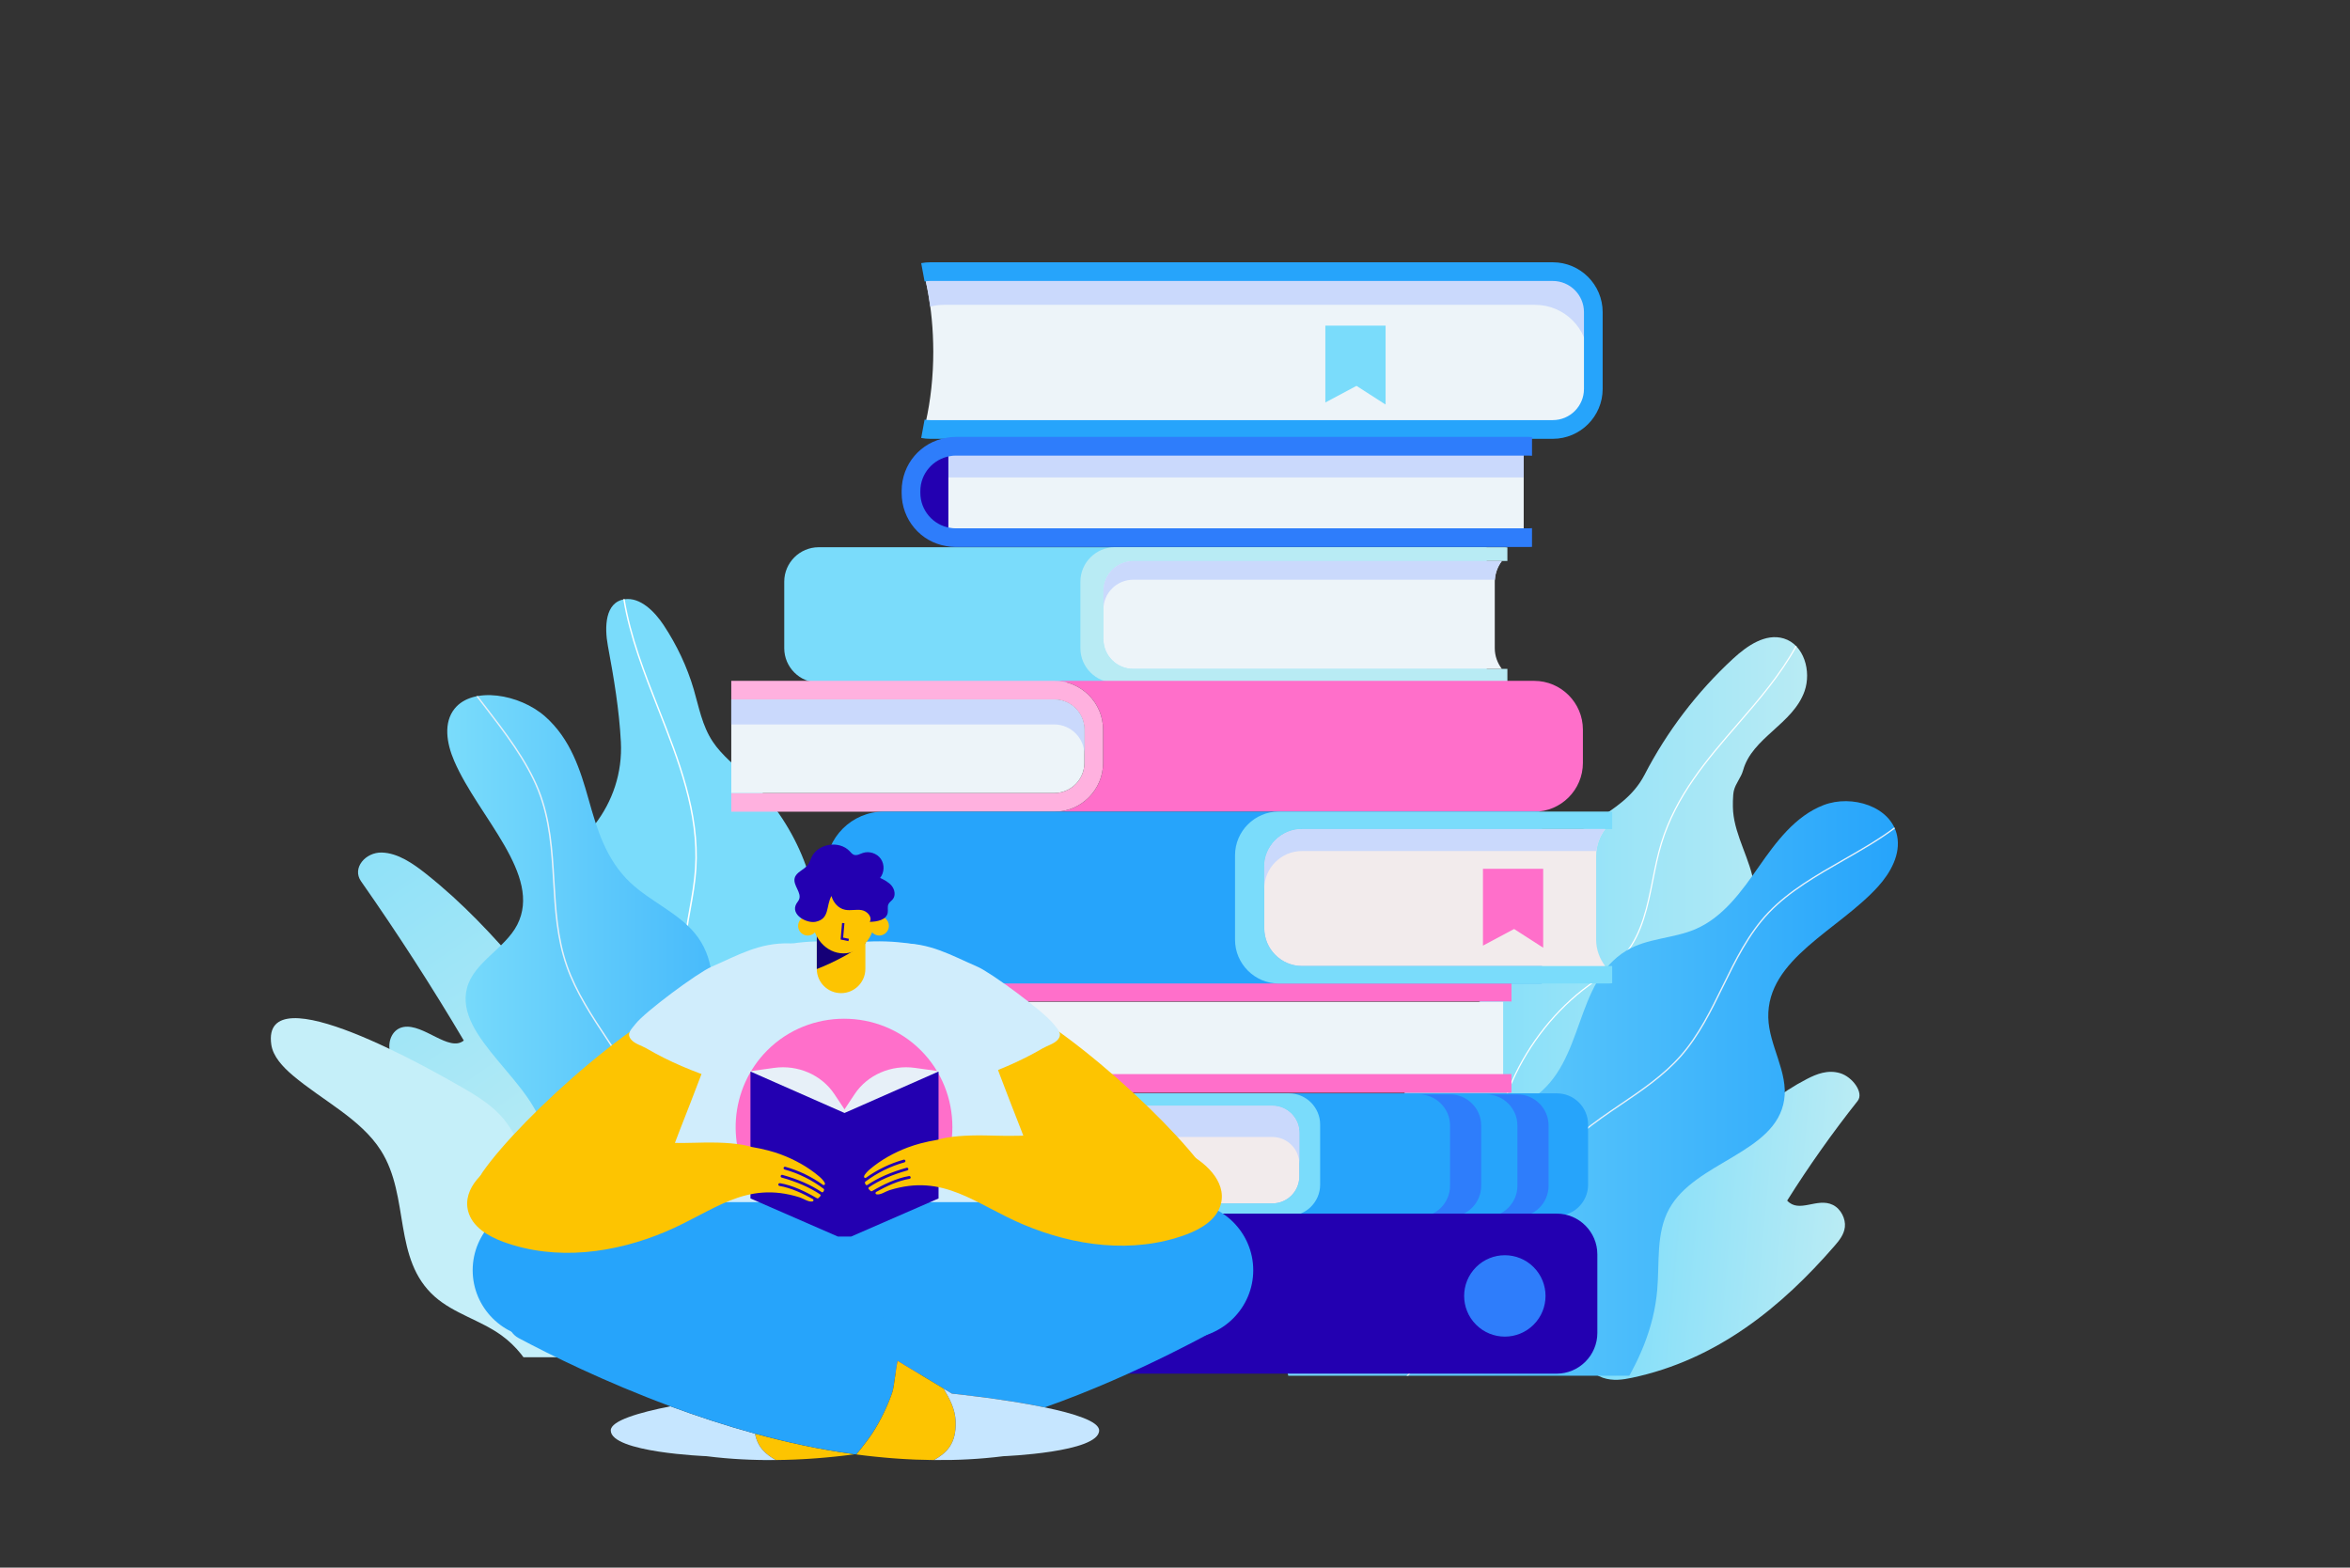 <?xml version="1.0" encoding="utf-8"?>
<!-- Generator: Adobe Illustrator 26.0.3, SVG Export Plug-In . SVG Version: 6.00 Build 0)  -->
<svg version="1.1" id="Layer_1" xmlns="http://www.w3.org/2000/svg" xmlns:xlink="http://www.w3.org/1999/xlink" x="0px" y="0px"
	 viewBox="0 0 1820 1214" style="enable-background:new 0 0 1820 1214;" xml:space="preserve">
<rect x="0" y="0" width="1820" height="1214" fill="#333333" stroke="none"/>
<style type="text/css">
	.st0{clip-path:url(#SVGID_00000036243109944631797610000011819007512974795953_);}
	.st1{fill:url(#SVGID_00000106858908235305401160000006222027495590857134_);}
	.st2{fill:#C5EFF9;}
	.st3{fill:#7ADCFB;}
	.st4{fill:#FFFFFF;}
	.st5{fill:url(#SVGID_00000179642530474251654120000001406053050169539756_);}
	.st6{fill:#E7F0F8;}
	.st7{fill:url(#SVGID_00000092423854594226788400000015654576029075800762_);}
	.st8{fill:url(#SVGID_00000176721790449176700280000008957229159108232872_);}
	.st9{clip-path:url(#SVGID_00000116928224383339840010000017037897325458390186_);}
	.st10{fill:url(#SVGID_00000178891184548544690880000010566929201297683635_);}
	.st11{fill:#26A4FB;}
	.st12{fill:#2E7DFB;}
	.st13{fill:#F2EBEC;}
	.st14{fill:#CAD9FC;}
	.st15{fill:#B8EBF4;}
	.st16{fill:#EDF4F9;}
	.st17{fill:#FF6FCA;}
	.st18{fill:#FFB1DF;}
	.st19{fill:#2300B1;}
	.st20{fill:#150077;}
	.st21{fill:#3E26D1;}
	.st22{fill:#FDC401;}
	.st23{fill:#D0EDFC;}
	.st24{fill:#C6E6FF;}
</style>
<g id="New_Symbol_18">
</g>
<g id="New_Symbol_1_71_">
</g>
<g id="New_Symbol_1">
	<g>
		<defs>
			<polygon id="SVGID_1_" points="211.55,1051.1 837.54,1051.1 734.98,413 108.99,413 			"/>
		</defs>
		<clipPath id="SVGID_00000039102750083729952160000012822415961249090238_">
			<use xlink:href="#SVGID_1_"  style="overflow:visible;"/>
		</clipPath>
		<g style="clip-path:url(#SVGID_00000039102750083729952160000012822415961249090238_);">
			<g>
				
					<linearGradient id="SVGID_00000119077709610463189420000011450230601159882127_" gradientUnits="userSpaceOnUse" x1="189.373" y1="533.951" x2="446.913" y2="907.266">
					<stop  offset="0" style="stop-color:#7ADCFB"/>
					<stop  offset="1" style="stop-color:#B8EBF4"/>
				</linearGradient>
				<path style="fill:url(#SVGID_00000119077709610463189420000011450230601159882127_);" d="M330.12,676.84
					c-10.19-8.08-21.91-16.27-34.41-16.61c-12.5-0.35-23.33,11.92-16.1,22.25c28.24,40.32,54.8,81.48,79.59,123.34
					c-11.39,9.27-31.07-13.24-46.66-10.49c-8.31,1.47-12.16,10.2-10.74,18.26c1.43,8.06,6.8,15.53,12.08,22.61
					c58.2,77.92,128.47,152.7,217.65,198.66c9.46,4.88,19.67,9.54,29.78,9.34c10.11-0.2,19.68-7.07,18.42-16.48
					c-9.73-72.39-56.92-139.17-108.98-197.65C424.3,777.87,386.53,721.6,330.12,676.84z"/>
			</g>
		</g>
		<g style="clip-path:url(#SVGID_00000039102750083729952160000012822415961249090238_);">
			<g>
				<path class="st2" d="M210.11,808.99c1.32,9.15,8.9,17.28,16.75,23.92c22.97,19.42,52.56,33.58,68.12,58.07
					c22.77,35.87,8.86,84.16,41.83,113.27c14.8,13.07,35.39,18.21,51.5,29.84c23.4,16.88,33.7,44.6,37.7,70.16
					c1.49,9.53,2.8,20,10.46,27.41c4.44,4.28,10.39,6.84,16.19,9.1c29.53,11.49,61.29,18.69,90.78,15.05
					c10.68-1.32,20.99-4.23,30.27-8.62c0.3-0.13,0.6-0.27,0.9-0.42c15.94-7.72,28.67-19.82,34.61-35.58
					c12.26-32.57-7.93-54.97-33.57-78.37c-12.29-11.21-18.24-11.35-28.44-24.51c-10.96-14.15-12.13-31.71-26.44-46.38
					c-18.23-18.69-42.25-31.93-66.9-41.3c-14.42-5.48-29.99-10.25-40.91-20.97c-9.67-9.49-14.07-22.17-22.48-32.57
					c-8.68-10.73-21.11-18.44-33.43-25.45C337.18,830.32,201.89,752.16,210.11,808.99z"/>
			</g>
		</g>
		<g style="clip-path:url(#SVGID_00000039102750083729952160000012822415961249090238_);">
			<g>
				<path class="st3" d="M488.51,966.52c-29.37-35.84-45.63-79.61-34.48-114.34c2.56-7.98,6.58-15.32,10.16-22.85
					c7.02-14.76,12.46-30.61,12.61-47.55c0.27-29.7-22.91-55.9-29.25-85.2c-3.16-14.63-9.63-20.85-4.08-34.97
					c3.7-9.42,10.88-14.99,17.02-22.88c14.03-18.01,21.6-40.44,20.36-64.13c-1.31-24.97-5.38-49.28-10.06-74.4
					c-2.71-14.58-2.24-33.85,12.92-36.11c12.12-1.81,23.37,9.57,30.29,20.05c10.3,15.6,18.17,32.38,23.23,49.55
					c4.06,13.8,6.49,28.23,14.82,40.73c7.04,10.57,17.66,18.79,27.14,27.71c36.72,34.52,56.14,82.69,54.78,127.46
					c-1.38,45.24-18.3,78.86,6.58,126c10.71,20.29,25.88,38.87,36.52,59.19c21.09,40.26,10.71,90.14-28.45,109.64
					C595.53,1050.88,529.35,1016.37,488.51,966.52z"/>
			</g>
			<g>
				<path class="st4" d="M588.17,1034.41l-1.14-0.12c-0.19-4.57-0.24-9.25-0.15-13.89c0.27-14.31,1.85-28.57,3.39-42.35
					c1.92-17.3,3.91-35.18,3.3-53.27c-1.23-35.86-13.03-73.58-33.24-106.22c-2.4-3.88-4.98-7.79-7.47-11.56
					c-7.26-11.01-14.76-22.39-19.06-34.72c-8.07-23.12-3.96-46.05,0.01-68.22c1.85-10.36,3.77-21.07,4.44-31.7
					c2.71-42.94-13.3-83.68-28.77-123.09c-10.84-27.59-22.05-56.13-26.79-85.24l1.13-0.01c4.72,29.01,15.91,57.49,26.73,85.03
					c15.52,39.51,31.57,80.36,28.85,123.52c-0.67,10.68-2.59,21.42-4.45,31.8c-3.95,22.06-8.03,44.86-0.05,67.73
					c4.25,12.2,11.71,23.51,18.93,34.46c2.5,3.78,5.07,7.7,7.49,11.59c20.31,32.8,32.18,70.72,33.41,106.75
					c0.61,18.15-1.38,36.07-3.31,53.4c-1.53,13.77-3.11,28-3.38,42.27C587.93,1025.2,587.98,1029.86,588.17,1034.41z"/>
			</g>
		</g>
		<g style="clip-path:url(#SVGID_00000039102750083729952160000012822415961249090238_);">
			<g>
				
					<linearGradient id="SVGID_00000160151861792986342910000012025307902045415559_" gradientUnits="userSpaceOnUse" x1="346.376" y1="817.291" x2="692.077" y2="817.291">
					<stop  offset="0" style="stop-color:#7ADCFB"/>
					<stop  offset="1" style="stop-color:#26A4FB"/>
				</linearGradient>
				<path style="fill:url(#SVGID_00000160151861792986342910000012025307902045415559_);" d="M361.66,765.18
					c-10.07,38.45,53.53,72.99,60.04,113.93c1.26,7.96,0.26,15.52-1.83,22.9c0.59,0.99,0.93,2.11,0.89,3.32
					c-1.14,34.43-1.69,70.88,9.12,103.15c4.76,14.2,11.14,26.37,20.87,37.91c9.96,11.81,23.59,21.49,37.9,28.31
					c16.82,8.02,35.42,11.85,53.76,14.56c19.8,2.93,39.83,4.27,59.82,5.05c28.24,1.11,56.74,2.61,85.07,1.55
					c5.68-25.66,5.87-54.21,2.86-72.67c-4.09-50.32-30.3-103.84-79-137.86c-16.55-11.56-35.85-21.17-47.48-36.39
					c-29.19-38.22,5.24-88.97-25.65-126.32c-12.95-15.66-34.46-24.67-49.65-38.9c-19.16-17.97-26.14-42-32.52-64.66
					c-6.38-22.66-13.91-46.75-33.7-64.22c-19.79-17.47-55.99-23.52-70.07-6.04c-8.76,10.87-6.26,26.73-0.31,40.53
					c18.71,43.45,68.58,88.37,48.78,126.89C391.08,734.65,366.9,745.16,361.66,765.18z"/>
			</g>
		</g>
		<g style="clip-path:url(#SVGID_00000039102750083729952160000012822415961249090238_);">
			<g>
				<path class="st6" d="M529.31,942.52l0.56,1.93c4.03,13.94,4.52,27.45,4.3,40.59c0.38-0.21,0.76-0.4,1.16-0.58
					c0.2-13-0.35-26.36-4.34-40.19l-0.57-1.92c-9.88-34.15-20.09-69.48-37.52-102.04c-6.41-12.01-14.2-23.74-21.72-35.07
					c-12.03-18.15-24.49-36.92-31.62-57.27c-7.51-21.42-8.82-43.89-10.1-65.64c-1.36-23.35-2.78-47.49-11.86-70.37
					c-9.23-23.23-26.16-45.17-42.5-66.38c-1.69-2.19-3.37-4.37-5.03-6.54l-1.17,0.22c1.74,2.27,3.5,4.56,5.27,6.86
					c16.31,21.15,33.19,43.04,42.35,66.11c9.02,22.72,10.43,46.78,11.79,70.05c1.28,21.81,2.6,44.37,10.16,65.92
					c7.18,20.49,19.67,39.32,31.75,57.53c7.51,11.31,15.26,23,21.66,34.97C509.24,873.17,519.45,908.43,529.31,942.52z"/>
			</g>
		</g>
	</g>
	<g>
		<g id="XMLID_2817_">
			<g>
				
					<linearGradient id="SVGID_00000083811825492920109560000002172356173597103506_" gradientUnits="userSpaceOnUse" x1="-8139.274" y1="-11770.27" x2="-7908.964" y2="-11770.27" gradientTransform="matrix(0.825 0.266 -0.068 0.74 7147.461 11784.324)">
					<stop  offset="0" style="stop-color:#7ADCFB"/>
					<stop  offset="1" style="stop-color:#B8EBF4"/>
				</linearGradient>
				<path style="fill:url(#SVGID_00000083811825492920109560000002172356173597103506_);" d="M1399.41,835.59
					c7.42-3.82,16.01-7.34,25.64-4.51c9.63,2.84,18.67,15.18,13.66,21.5c-19.56,24.68-37.79,50.44-54.61,77.2
					c9.31,10.12,23.24-2.69,35.42,3.35c6.49,3.22,9.95,11.05,9.29,17.03c-0.66,5.98-4.39,10.52-8.08,14.77
					c-40.6,46.8-90.7,88.13-156.98,102.09c-7.03,1.48-14.65,2.61-22.46-0.06c-7.82-2.67-15.58-10.45-15.12-17.53
					c3.51-54.5,36.24-95.27,73.18-128.32C1332.32,891.61,1358.35,856.76,1399.41,835.59z"/>
			</g>
		</g>
		
			<linearGradient id="SVGID_00000043447261793721109960000018152973961058331533_" gradientUnits="userSpaceOnUse" x1="1086.15" y1="715.7" x2="1399.54" y2="715.7">
			<stop  offset="0" style="stop-color:#7ADCFB"/>
			<stop  offset="1" style="stop-color:#B8EBF4"/>
		</linearGradient>
		<path style="fill:url(#SVGID_00000043447261793721109960000018152973961058331533_);" d="M1231.82,919.29
			c32.18-18.46,57.4-48.72,60.15-82.21c0.63-7.69,0.02-15.43-0.22-23.14c-0.48-15.14,0.52-30.56,5.65-44.81
			c9-24.99,33.75-37.81,47.37-59.86c5.41-8.77,15.39-12.82,13.7-24.27c-2.82-19.13-14.66-37.27-16.24-56.62
			c-0.31-3.78-0.28-12.39,0.57-15.98c1.38-5.82,5.56-10.04,7.18-15.88c7-25.31,38.62-35.73,47.59-61.26
			c5.42-15.42-0.43-36.06-16.07-40.8c-14.13-4.29-28.38,5.6-39.24,15.6c-27.85,25.67-51.17,56.24-68.58,89.88
			c-17.54,33.89-58.6,36.21-73.99,73.16c-14.8,35.55-11.64,64.91-42.74,93.37c-13.97,12.78-30.62,22.37-44.54,35.2
			c-27.61,25.42-35.59,71.3-13.49,103.07C1128.84,947.8,1187.06,944.96,1231.82,919.29z"/>
		<g>
			<path class="st4" d="M1140.09,937.26l-0.86-0.35c1.55-3.75,3.02-7.63,4.39-11.53c4.22-12.06,7.49-24.61,10.65-36.74
				c3.98-15.28,8.09-31.08,14.15-46.05c12.03-29.71,32.29-56.79,57.03-76.28c2.94-2.31,6-4.57,8.96-6.76
				c8.57-6.33,17.43-12.87,24.26-21.41c12.8-16.01,16.93-36.73,20.92-56.77c1.88-9.43,3.82-19.18,6.64-28.4
				c11.4-37.23,35.57-65.14,58.94-92.12c16.29-18.81,33.14-38.26,45.5-60.7l0.8,0.46l0,0.01c-12.4,22.5-29.28,41.99-45.6,60.84
				c-23.31,26.91-47.41,54.74-58.75,91.79c-2.81,9.17-4.75,18.9-6.62,28.31c-4.01,20.14-8.16,40.97-21.11,57.16
				c-6.9,8.64-15.81,15.22-24.43,21.58c-2.96,2.18-6.01,4.44-8.94,6.74c-24.62,19.38-44.77,46.34-56.74,75.9
				c-6.03,14.91-10.14,30.68-14.11,45.93c-3.17,12.15-6.44,24.72-10.67,36.82C1143.12,929.6,1141.64,933.49,1140.09,937.26z"/>
		</g>
		<g>
			<defs>
				<rect id="SVGID_00000104702422613935324230000007172514467748784057_" x="799.86" y="544.8" width="689.26" height="520.58"/>
			</defs>
			<clipPath id="SVGID_00000109742113968866755530000008751089863164780162_">
				<use xlink:href="#SVGID_00000104702422613935324230000007172514467748784057_"  style="overflow:visible;"/>
			</clipPath>
			<g style="clip-path:url(#SVGID_00000109742113968866755530000008751089863164780162_);">
				
					<linearGradient id="SVGID_00000026878570102971573850000014607219622234504086_" gradientUnits="userSpaceOnUse" x1="991.014" y1="898.155" x2="1469.87" y2="898.155">
					<stop  offset="0" style="stop-color:#7ADCFB"/>
					<stop  offset="1" style="stop-color:#26A4FB"/>
				</linearGradient>
				<path style="fill:url(#SVGID_00000026878570102971573850000014607219622234504086_);" d="M1011.5,952.07
					c40.84-56.35,121.55-64.35,176.02-101.97c40.45-27.93,31.02-89.14,72.2-114c15.91-9.6,36.05-9.18,53.17-16.46
					c21.61-9.2,35.96-29.4,49.32-48.54s28.16-39.16,50.08-47.61c21.92-8.45,52.44,1.04,56.98,23.86c2.82,14.18-5,28.41-14.74,39.19
					c-30.69,33.95-86.26,56.11-85.04,101.62c0.58,21.75,15.59,42.12,12.29,63.63c-6.35,41.31-68.82,47.67-89.04,84.36
					c-10.36,18.79-7.42,41.62-9.28,62.94c-5.15,59.23-47.74,107.77-88.23,151.75c-10.55,11.46-22.67,23.72-38.31,24.93
					c-11.28,0.87-22.03-4.28-32.13-9.3c-35.95-17.86-100.89-34.95-117.89-74.85c-17.39-40.82-24.6-93.01-0.27-132.32
					C1008.2,956.8,1009.81,954.4,1011.5,952.07z"/>
			</g>
			<g style="clip-path:url(#SVGID_00000109742113968866755530000008751089863164780162_);">
				<path class="st6" d="M1050.95,1133.2c2.16-4.5,4.25-9.07,6.33-13.61c4.57-9.98,8.89-19.42,13.89-28.07
					c7.13-12.31,16.38-22.67,25.33-32.69c7.72-8.63,15.71-17.57,22.1-27.57c7.05-11.01,11.77-23.14,16.34-34.86
					c5.71-14.67,11.63-29.82,22.16-43.19l1.16-1.48c20.49-26.02,41.69-52.93,67.43-74.33c9.49-7.89,19.93-14.96,30.04-21.79
					c16.26-11.02,33.09-22.4,46.38-37.51c13.98-15.88,23.48-35.3,32.65-54.08c9.79-20.03,19.92-40.75,35.48-57.05
					c15.81-16.55,37.2-28.79,57.87-40.62c13.96-7.98,27.58-15.78,39.4-24.67l-0.43-0.95c-11.82,8.92-25.49,16.74-39.49,24.74
					c-20.74,11.87-42.19,24.14-58.11,40.8c-15.68,16.42-25.84,37.2-35.66,57.31c-9.15,18.72-18.6,38.07-32.51,53.86
					c-13.2,15.01-29.97,26.36-46.18,37.34c-10.13,6.85-20.6,13.94-30.13,21.86c-25.82,21.46-47.05,48.42-67.58,74.49l-1.17,1.47
					c-10.62,13.49-16.56,28.72-22.3,43.45c-4.55,11.67-9.26,23.75-16.25,34.68c-6.35,9.95-14.31,18.85-22,27.45
					c-8.99,10.05-18.28,20.45-25.45,32.85c-5.03,8.69-9.35,18.15-13.93,28.16c-2.07,4.52-4.15,9.04-6.3,13.53L1050.95,1133.2z"/>
			</g>
		</g>
	</g>
	<g>
		<g>
			<g>
				<g>
					<path class="st11" d="M703.91,846.88v94.59c0.53,0.05,1.06,0.14,1.59,0.14h500.3c13.27,0,24.13-10.86,24.13-24.13v-46.62
						c0-13.27-10.86-24.13-24.13-24.13H705.5C704.97,846.73,704.44,846.83,703.91,846.88z"/>
				</g>
			</g>
		</g>
		<g>
			<g>
				<g>
					<path class="st12" d="M1175.2,918.28v-46.62c0-13.27-10.86-24.13-24.13-24.13h24.13c13.27,0,24.13,10.86,24.13,24.13v46.62
						c0,13.27-10.86,24.13-24.13,24.13h-24.13C1164.34,942.41,1175.2,931.55,1175.2,918.28z"/>
				</g>
			</g>
		</g>
		<g>
			<g>
				<g>
					<path class="st12" d="M1123.01,918.28v-46.62c0-13.27-10.86-24.13-24.13-24.13h24.13c13.27,0,24.13,10.86,24.13,24.13v46.62
						c0,13.27-10.86,24.13-24.13,24.13h-24.13C1112.15,942.41,1123.01,931.55,1123.01,918.28z"/>
				</g>
			</g>
		</g>
		<g>
			<g>
				<g>
					<path class="st3" d="M691.02,846.73h307.26c13.27,0,24.13,10.86,24.13,24.13v46.62c0,13.27-10.86,24.13-24.13,24.13H691.02
						c-0.53,0-1.06-0.1-1.59-0.14v-9.51H985.4c11.53,0,20.9-9.36,20.9-20.9v-33.78c0-11.53-9.36-20.9-20.9-20.9H689.43v-9.51
						C689.96,846.83,690.49,846.73,691.02,846.73z"/>
				</g>
			</g>
		</g>
		<g>
			<g>
				<g>
					<path class="st13" d="M698.28,917.48v-46.62c0-5.45-1.9-10.43-4.97-14.48H985.4c11.53,0,20.9,9.36,20.9,20.9v33.78
						c0,11.53-9.36,20.9-20.9,20.9H693.31C696.38,927.91,698.28,922.92,698.28,917.48z"/>
				</g>
			</g>
		</g>
		<g>
			<g>
				<g>
					<g>
						<path class="st14" d="M985.4,880.51H698.28v-9.65c0-5.45-1.9-10.43-4.97-14.48H985.4c11.53,0,20.9,9.36,20.9,20.9v24.13
							C1006.3,889.87,996.93,880.51,985.4,880.51z"/>
					</g>
				</g>
			</g>
			<g>
				<g>
					<g>
						<path class="st15" d="M698.28,931.96h-4.97c3.07-4.05,4.97-9.03,4.97-14.48V931.96z"/>
					</g>
				</g>
			</g>
		</g>
	</g>
	<g>
		<g>
			<g>
				<path class="st3" d="M1151.43,423.95v104.54c-0.59,0.05-1.17,0.16-1.76,0.16H634.04c-14.67,0-26.67-12-26.67-26.67v-51.52
					c0-14.67,12-26.67,26.67-26.67h515.63C1150.25,423.79,1150.84,423.89,1151.43,423.95z"/>
			</g>
		</g>
	</g>
	<g>
		<g>
			<g>
				<path class="st15" d="M1165.67,423.79H863.4c-14.67,0-26.67,12-26.67,26.67v51.52c0,14.67,12,26.67,26.67,26.67h302.27
					c0.59,0,1.17-0.11,1.76-0.16v-10.51H877.64c-12.75,0-23.1-10.35-23.1-23.1v-37.34c0-12.75,10.35-23.1,23.1-23.1h289.79v-10.51
					C1166.84,423.89,1166.26,423.79,1165.67,423.79z"/>
			</g>
		</g>
	</g>
	<g>
		<g>
			<g>
				<path class="st16" d="M1157.65,501.98v-51.52c0-6.02,2.1-11.53,5.49-16h-285.5c-12.75,0-23.1,10.35-23.1,23.1v37.34
					c0,12.75,10.35,23.1,23.1,23.1h285.5C1159.75,513.51,1157.65,508,1157.65,501.98z"/>
			</g>
		</g>
	</g>
	<g>
		<g>
			<g>
				<g>
					<path class="st14" d="M877.64,448.93h280.14c0.33-5.42,2.26-10.39,5.36-14.48h-285.5c-12.75,0-23.1,10.35-23.1,23.1v14.48
						C854.54,459.28,864.89,448.93,877.64,448.93z"/>
				</g>
			</g>
		</g>
	</g>
	<g>
		<g>
			<g>
				<g>
					<path class="st16" d="M1237.15,252.96v38.61c0,22.68-18.34,41.02-41.02,41.02H738.1c-7.72,0-14.91-2.17-21.09-5.84
						c3.72-16.7,5.79-35.08,5.79-54.48c0-2.17-0.05-4.3-0.1-6.42c-0.39-17.04-2.41-33.2-5.69-48.02c6.18-3.72,13.37-5.89,21.09-5.89
						h458.03C1218.81,211.95,1237.15,230.33,1237.15,252.96z"/>
				</g>
			</g>
		</g>
		<g>
			<g>
				<g>
					<path class="st14" d="M1196.13,211.95H738.1c-7.72,0-14.91,2.17-21.09,5.89c1.4,6.3,2.51,12.89,3.42,19.64
						c3.33-0.89,6.82-1.4,10.43-1.4h458.03c22.68,0,41.02,18.39,41.02,41.02v37.75c4.56-6.61,7.24-14.62,7.24-23.27v-38.61
						C1237.15,230.33,1218.81,211.95,1196.13,211.95z"/>
				</g>
			</g>
		</g>
		<g>
			<g>
				<g>
					<polygon class="st3" points="1026.44,252.18 1026.44,311.7 1050.57,298.83 1073.09,313.3 1073.09,252.18 					"/>
				</g>
			</g>
		</g>
		<g>
			<g>
				<g>
					<g>
						<path class="st11" d="M1202.6,339.83h-482.2c-2.28,0-4.62-0.22-6.96-0.66l2.63-14.23c1.48,0.27,2.93,0.41,4.33,0.41h482.2
							c13.3,0,24.13-10.83,24.13-24.13v-59.5c0-13.3-10.83-24.13-24.13-24.13h-482.2c-1.4,0-2.85,0.14-4.33,0.41l-2.63-14.23
							c2.34-0.43,4.68-0.65,6.96-0.65h482.2c21.29,0,38.61,17.32,38.61,38.61v59.5C1241.2,322.51,1223.88,339.83,1202.6,339.83z"/>
					</g>
				</g>
			</g>
		</g>
	</g>
	<g>
		<g>
			<g>
				<path class="st17" d="M1188.12,527.27H816.53c20.85,0,37.79,16.94,37.79,37.79v25.72c0,20.9-16.94,37.84-37.79,37.84h371.59
					c20.85,0,37.79-16.94,37.79-37.84v-25.72C1225.91,544.21,1208.97,527.27,1188.12,527.27z"/>
			</g>
		</g>
	</g>
	<g>
		<g>
			<g>
				<path class="st18" d="M854.31,590.78v-25.72c0-20.85-16.94-37.79-37.79-37.79H571.18h-4.83v14.48h250.17
					c12.84,0,23.31,10.47,23.31,23.31v25.72c0,12.89-10.47,23.36-23.31,23.36H566.35v14.48h4.83h245.35
					C837.37,628.61,854.31,611.67,854.31,590.78z"/>
			</g>
		</g>
	</g>
	<g>
		<g>
			<g>
				<path class="st16" d="M839.84,590.78v-25.72c0-12.84-10.47-23.31-23.31-23.31H566.35v72.39h250.17
					C829.36,614.13,839.84,603.66,839.84,590.78z"/>
			</g>
		</g>
	</g>
	<g>
		<g>
			<g>
				<path class="st14" d="M816.53,541.75H566.35v19.3h250.17c12.84,0,23.31,10.47,23.31,23.31v-19.3
					C839.84,552.22,829.36,541.75,816.53,541.75z"/>
			</g>
		</g>
	</g>
	<g>
		<g>
			<g>
				<rect x="723.21" y="350.44" class="st16" width="456.85" height="61.13"/>
			</g>
		</g>
	</g>
	<g>
		<g>
			<g>
				<rect x="723.21" y="350.44" class="st14" width="456.85" height="19.3"/>
			</g>
		</g>
	</g>
	<g>
		<g>
			<g>
				<path class="st19" d="M734.49,345.19v69.73c-16.41-2.61-28.96-16.89-28.96-34.07v-1.59
					C705.53,362.08,718.08,347.79,734.49,345.19z"/>
			</g>
		</g>
	</g>
	<g>
		<g>
			<g>
				<path class="st12" d="M1186.49,409.03c-0.8,0.07-1.61,0.12-2.43,0.12H740.09c-1.58,0-2.89-0.12-4.46-0.44
					c-13.03-2.07-22.85-13.64-22.85-26.92v-1.59c0-13.28,9.82-24.85,23.21-26.99c1.22-0.26,2.52-0.38,4.1-0.38h443.98
					c0.82,0,1.63,0.05,2.43,0.12v-14.48c-0.81-0.05-1.61-0.12-2.43-0.12H740.09c-2.58,0-4.89,0.23-6.73,0.62
					c-20.31,3.23-35.06,20.56-35.06,41.22v1.59c0,20.66,14.74,37.99,34.7,41.15c2.2,0.46,4.52,0.69,7.09,0.69h443.98
					c0.82,0,1.62-0.08,2.43-0.12V409.03z"/>
			</g>
		</g>
	</g>
	<g>
		<g>
			<g>
				<g>
					<rect x="621.94" y="775.8" class="st16" width="542.21" height="57.98"/>
				</g>
			</g>
		</g>
		<g>
			<g>
				<g>
					<path class="st20" d="M633.22,768.8v69.73c-16.41-2.61-28.96-16.89-28.96-34.07v-1.59C604.26,785.69,616.81,771.4,633.22,768.8
						z"/>
				</g>
			</g>
		</g>
		<g>
			<g>
				<g>
					<path class="st17" d="M1170.58,831.7c-0.8,0.07-1.61,0.12-2.43,0.12H638.81c-1.58,0-2.89-0.12-4.46-0.44
						c-13.03-2.07-22.85-13.64-22.85-26.92v-1.59c0-13.28,9.82-24.85,23.21-26.99c1.22-0.26,2.52-0.38,4.1-0.38h529.34
						c0.82,0,1.63,0.05,2.43,0.12v-14.48c-0.81-0.05-1.61-0.12-2.43-0.12H638.81c-2.58,0-4.89,0.23-6.73,0.62
						c-20.31,3.23-35.06,20.56-35.06,41.22v1.59c0,20.66,14.74,37.99,34.7,41.15c2.2,0.46,4.52,0.69,7.09,0.69h529.34
						c0.82,0,1.62-0.08,2.43-0.12V831.7z"/>
				</g>
			</g>
		</g>
	</g>
	<g>
		<g>
			<g>
				<polygon class="st3" points="758.56,787.49 758.56,825.11 743.31,816.98 729.07,826.13 729.07,787.49 				"/>
			</g>
		</g>
	</g>
	<g>
		<g>
			<g>
				<path class="st11" d="M1194.25,630.73v130.71c-0.08,0.08-0.12,0.12-0.2,0.2H684.46c-24.71,0-44.93-20.22-44.93-44.93v-43.28
					c0-24.71,20.22-44.93,44.93-44.93h507.56C1192.88,629.37,1193.38,629.86,1194.25,630.73z"/>
			</g>
		</g>
	</g>
	<g>
		<g>
			<g>
				<path class="st3" d="M1246.36,628.5h-256c-18.62,0-33.86,15.24-33.86,33.86v65.42c0,18.62,15.24,33.86,33.86,33.86h256
					c0.75,0,1.49-0.14,2.24-0.2V748.1h-240.15c-16.19,0-29.33-13.14-29.33-29.33v-47.41c0-16.19,13.14-29.33,29.33-29.33h240.15
					V628.7C1247.85,628.63,1247.11,628.5,1246.36,628.5z"/>
			</g>
		</g>
	</g>
	<g>
		<g>
			<g>
				<path class="st13" d="M1236.18,727.78v-65.42c0-7.64,2.66-14.63,6.98-20.32h-234.71c-16.19,0-29.33,13.14-29.33,29.33v47.41
					c0,16.19,13.14,29.33,29.33,29.33h234.71C1238.84,742.42,1236.18,735.43,1236.18,727.78z"/>
			</g>
		</g>
	</g>
	<g>
		<g>
			<g>
				<g>
					<path class="st14" d="M1008.44,642.04h234.71c-3.68,4.85-6.04,10.67-6.69,17.01h-228.02c-16.19,0-29.33,13.14-29.33,29.33
						v-17.01C979.12,655.18,992.26,642.04,1008.44,642.04z"/>
				</g>
			</g>
		</g>
	</g>
	<g>
		<g>
			<g>
				<g>
					<path class="st19" d="M648.41,940.05v123.56c0.69,0.06,1.39,0.19,2.08,0.19h555.09c17.34,0,31.52-14.18,31.52-31.52v-60.9
						c0-17.34-14.18-31.52-31.52-31.52H650.49C649.8,939.86,649.11,939.99,648.41,940.05z"/>
				</g>
			</g>
		</g>
		<g>
			<g>
				<g>
					<path class="st21" d="M631.06,939.86h227.32c13.01,0,23.65,14.18,23.65,31.52v60.9c0,17.34-10.64,31.52-23.65,31.52H631.06
						c-0.52,0-1.04-0.13-1.56-0.19v-12.42h216.25c11.31,0,20.49-12.23,20.49-27.3v-44.13c0-15.07-9.18-27.3-20.49-27.3H629.5v-12.42
						C630.02,939.99,630.54,939.86,631.06,939.86z"/>
				</g>
			</g>
		</g>
		<g>
			<g>
				<g>
					<path class="st6" d="M638.17,1032.28v-60.9c0-7.11-1.86-13.62-4.87-18.91h212.45c11.31,0,20.49,12.23,20.49,27.3v44.13
						c0,15.07-9.18,27.3-20.49,27.3H633.3C636.31,1045.91,638.17,1039.4,638.17,1032.28z"/>
				</g>
			</g>
		</g>
		<g>
			<g>
				<g>
					
						<ellipse transform="matrix(0.707 -0.707 0.707 0.707 -368.218 1118.202)" class="st12" cx="1165.68" cy="1003.58" rx="31.52" ry="31.52"/>
				</g>
			</g>
		</g>
		<g>
			<g>
				<g>
					<g>
						<path class="st14" d="M845.75,952.47H633.3c3.01,5.29,4.87,11.8,4.87,18.91v0.39h207.58c11.31,0,20.49,12.23,20.49,27.3v-19.3
							C866.24,964.7,857.06,952.47,845.75,952.47z"/>
					</g>
				</g>
			</g>
		</g>
	</g>
	<g>
		<g>
			<g>
				<polygon class="st17" points="1148.5,672.8 1148.5,732.32 1172.63,719.45 1195.15,733.93 1195.15,672.8 				"/>
			</g>
		</g>
	</g>
	<g>
		<g>
			<g>
				<g>
					<g>
						<g>
							<g>
								<g>
									<path class="st22" d="M605.37,817.35c-0.18,1.17-0.39,2.31-0.62,3.46c-3.53,17.02-13.62,32.61-23.8,47.69
										c-6.13,9.08-12.48,18.27-19.18,27.23c-22.48,30.06-48.78,58.34-83.14,76.76c-16.07,8.61-69.09,2.41-81.5-11.83
										c-16.35-18.76-35.43-35.73-23.18-53.23c29.7-42.45,128.72-132.55,182.99-145.25c9.17-0.29,18.45,1.65,26.14,5.98
										C601.27,778.35,608.23,798.99,605.37,817.35z"/>
								</g>
							</g>
						</g>
					</g>
				</g>
			</g>
			<g id="XMLID_2816_">
				<g>
					<g>
						<g>
							<g>
								<g>
									<path class="st22" d="M702.72,817.35c0.18,1.17,0.39,2.31,0.62,3.46c3.53,17.02,13.62,32.61,23.8,47.69
										c6.13,9.08,12.48,18.27,19.18,27.23c22.48,30.06,48.78,58.34,83.14,76.76c16.07,8.61,69.09,2.41,81.5-11.83
										c16.35-18.76,35.43-35.73,23.18-53.23c-29.7-42.45-128.72-132.55-182.99-145.25c-9.17-0.29-18.45,1.65-26.14,5.98
										C706.82,778.35,699.86,798.99,702.72,817.35z"/>
								</g>
							</g>
						</g>
					</g>
				</g>
			</g>
		</g>
		<g>
			<g>
				<g>
					<g>
						<g>
							<g>
								<g>
									<g>
										<g>
											<path class="st20" d="M562.59,941.4c4.46,0.87,8.97,1.47,13.27,1.88c25.46,2.48,51.17,4.01,76.45,2.15
												c5.03-0.36,10.07-0.84,15.05-1.51c10.86-1.42,27.45-4.04,42.7-8.82c-2.93-20.37-16.64-38.5-34.46-48.93
												c-18.38-10.75-40.62-13.79-61.74-11.14c-9.7,1.23-19.61,3.77-27.16,9.99C575.04,894.6,568.35,924.5,562.59,941.4z"/>
										</g>
									</g>
								</g>
							</g>
						</g>
					</g>
				</g>
			</g>
		</g>
		<g>
			<g>
				<g>
					<g>
						<path class="st23" d="M764.77,802.83c-1.02-5.25-1.96-10.52-2.72-15.8c-1.74-12.08,0.23-20.44-7.36-30.9
							c-6.15-8.47-15.36-14.28-24.64-18.18c-22.57-9.48-47-10.07-71.36-7.94c-24.36-2.13-48.79-1.55-71.36,7.94
							c-9.28,3.9-18.49,9.72-24.64,18.18c-7.59,10.45-5.62,18.82-7.36,30.9c-0.76,5.29-1.71,10.55-2.72,15.8
							c-4.97,25.72-48.63,119.77-49.47,145.9c-0.66,20.62,31.98-21.24,51.01-6.48c7.46,5.78,16.65,8.8,25.75,11.3
							c25.1,6.9,51.07,10.58,77.09,11.1v0.09c0.57-0.01,1.13-0.03,1.7-0.04c0.57,0.01,1.13,0.04,1.7,0.04v-0.09
							c26.03-0.52,51.99-4.2,77.09-11.1c9.1-2.5,18.29-5.52,25.75-11.3c19.02-14.76,51.67,27.1,51.01,6.48
							C813.4,922.6,769.74,828.55,764.77,802.83z"/>
					</g>
				</g>
			</g>
		</g>
		<g>
			<g>
				<g>
					<g>
						<g>
							<g>
								<g>
									<g>
										<path class="st11" d="M917.85,1036.46H418.82c-29.01,0-52.75-23.74-52.75-52.75v0c0-29.02,23.74-52.75,52.75-52.75h499.03
											c29.02,0,52.75,23.74,52.75,52.75v0C970.6,1012.72,946.86,1036.46,917.85,1036.46z"/>
									</g>
								</g>
							</g>
						</g>
					</g>
				</g>
			</g>
		</g>
		<path class="st11" d="M587.34,1130.62c9.19,0.2,18.41,0.1,27.62-0.27c-4.71,0.18-9.43,0.3-14.15,0.34
			C596.31,1130.73,591.82,1130.71,587.34,1130.62z"/>
		<path class="st22" d="M584.74,1110.25c2.03,10.86,8.59,16.17,16.06,20.43c4.72-0.03,9.43-0.15,14.15-0.34
			c0.55-0.02,1.1-0.04,1.65-0.07c1.58-0.07,3.16-0.15,4.73-0.23c1.07-0.06,2.14-0.11,3.21-0.18c1.1-0.07,2.19-0.14,3.28-0.21
			c1.43-0.1,2.86-0.19,4.29-0.3c0.79-0.06,1.58-0.13,2.38-0.19c1.66-0.13,3.32-0.27,4.97-0.42c0.65-0.06,1.3-0.13,1.95-0.19
			c1.76-0.16,3.51-0.33,5.27-0.51c0.74-0.08,1.49-0.16,2.23-0.24c1.64-0.18,3.29-0.35,4.92-0.55c2.39-0.28,4.78-0.57,7.16-0.89
			c-0.09-0.11-0.18-0.22-0.27-0.34C635.01,1122.56,609.42,1117.01,584.74,1110.25z"/>
		<path class="st24" d="M600.81,1130.68c-7.47-4.26-14.03-9.56-16.06-20.43c-22.84-6.26-44.89-13.54-65.5-21.17
			c-24.5,4.82-46.24,11.2-46.24,18.67c0,17.11,74.14,19.96,74.14,19.96c2.31,0.29,4.62,0.56,6.94,0.81c0.45,0.05,0.9,0.09,1.34,0.13
			c1.85,0.19,3.69,0.38,5.55,0.54c0.77,0.07,1.54,0.12,2.32,0.19c1.5,0.12,3,0.25,4.5,0.35c1.13,0.08,2.25,0.14,3.38,0.21
			c1.1,0.07,2.21,0.14,3.31,0.2c1.56,0.08,3.11,0.15,4.67,0.21c0.62,0.03,1.24,0.06,1.86,0.08c2.09,0.08,4.18,0.14,6.27,0.18
			c0.02,0,0.04,0,0.06,0C591.82,1130.71,596.31,1130.73,600.81,1130.68z"/>
		<path class="st11" d="M723.43,1130.68c-4.72-0.03-9.43-0.15-14.15-0.34c9.21,0.37,18.42,0.47,27.62,0.27
			C732.41,1130.71,727.92,1130.73,723.43,1130.68z"/>
		<path class="st11" d="M690.83,1078.89c1.91-5.45,2.48-16.85,4.33-25.01l35.53,21.44l6.47,3.91c0,0,39.43,3.94,71.92,10.67
			c72.66-25.47,138.1-63.02,138.1-63.02l-66.42-50.31l-128.32,2.85l-90.34,54.51l-90.34-54.51l-128.32-2.85l-43.91,33.83
			c-8.88,6.85-7.76,20.58,2.14,25.85c23.81,12.69,66.26,33.82,117.55,52.81c20.62,7.63,42.66,14.92,65.5,21.17
			c24.67,6.76,50.27,12.3,75.99,15.78c0.09,0.11,0.18,0.22,0.27,0.34c0.37-0.05,0.74-0.1,1.11-0.15c0.37,0.05,0.74,0.1,1.11,0.15
			c6.05-7.41,10.78-13.89,12.6-16.74C681.99,1100.02,687.07,1089.67,690.83,1078.89z"/>
		<path class="st22" d="M740.11,1100.62c-0.4-9.7-4.71-17.51-9.41-25.29l-35.53-21.44c-1.85,8.16-2.42,19.56-4.33,25.01
			c-3.76,10.78-8.84,21.13-15,30.74c-1.83,2.85-6.56,9.32-12.6,16.74c2.38,0.31,4.77,0.6,7.16,0.89c1.64,0.19,3.28,0.37,4.92,0.55
			c0.74,0.08,1.49,0.17,2.23,0.24c1.75,0.18,3.51,0.35,5.27,0.51c0.65,0.06,1.3,0.13,1.95,0.19c1.66,0.15,3.31,0.28,4.97,0.42
			c0.79,0.06,1.58,0.13,2.38,0.19c1.43,0.11,2.86,0.2,4.29,0.3c1.09,0.07,2.19,0.15,3.28,0.21c1.07,0.06,2.14,0.12,3.21,0.18
			c1.58,0.08,3.16,0.17,4.73,0.23c0.55,0.02,1.1,0.04,1.65,0.07c4.72,0.18,9.43,0.3,14.15,0.34
			C732.84,1125.32,740.82,1118.33,740.11,1100.62z"/>
		<path class="st24" d="M809.09,1089.91c-32.49-6.73-71.92-10.67-71.92-10.67l-6.47-3.91c4.71,7.78,9.01,15.6,9.41,25.29
			c0.71,17.71-7.27,24.69-16.68,30.06c4.49,0.05,8.98,0.03,13.47-0.06c0.02,0,0.04,0,0.06,0c2.09-0.04,4.18-0.11,6.27-0.18
			c0.62-0.02,1.24-0.05,1.86-0.08c1.56-0.06,3.12-0.13,4.67-0.21c1.11-0.06,2.21-0.13,3.32-0.2c1.13-0.07,2.25-0.13,3.38-0.21
			c1.5-0.11,3-0.23,4.5-0.35c0.77-0.06,1.54-0.12,2.32-0.19c1.85-0.16,3.7-0.35,5.55-0.54c0.45-0.05,0.9-0.08,1.34-0.13
			c2.32-0.25,4.63-0.52,6.94-0.81c0,0,74.14-2.85,74.14-19.96C851.23,1100.7,831.87,1094.62,809.09,1089.91z"/>
		<g>
			<g>
				<g>
					<g>
						<g>
							<path class="st23" d="M551.06,748.67c20.62-8.95,36.99-18.76,60.38-18.08c2.17,0.06,4.41,0.22,6.27,1.2
								c14.42,7.57-7.42,42.06-13.51,51.64c-10.76,16.94-24.14,32.36-35.94,48.69c-1.5,2.08-3.24,4.32-5.82,4.96
								c-2.01,0.5-4.06-0.11-5.97-0.74c-19.46-6.37-38.37-14.21-55.73-24.39c-3.72-2.18-9.15-3.56-11.92-6.85
								c-3.91-4.65,0.08-7.91,3.4-12.18C499.51,783.57,540.13,753.42,551.06,748.67z"/>
						</g>
					</g>
				</g>
			</g>
			<g>
				<g>
					<g>
						<g>
							<g>
								<g>
									<g>
										<g>
											<path class="st23" d="M757.03,748.67c-20.62-8.95-36.99-18.76-60.38-18.08c-2.17,0.06-4.41,0.22-6.27,1.2
												c-14.42,7.57,7.42,42.06,13.51,51.64c10.76,16.94,24.14,32.36,35.94,48.69c1.5,2.08,3.24,4.32,5.82,4.96
												c2.01,0.5,4.06-0.11,5.97-0.74c19.46-6.37,38.37-14.21,55.73-24.39c3.72-2.18,9.15-3.56,11.92-6.85
												c3.91-4.65-0.08-7.91-3.4-12.18C808.58,783.57,767.96,753.42,757.03,748.67z"/>
										</g>
									</g>
								</g>
							</g>
						</g>
					</g>
				</g>
			</g>
		</g>
		<g>
			<g>
				<g>
					<g>
						<g>
							<g>
								<g>
									<g>
										<g>
											<path class="st22" d="M770.49,831.25c0.42,0.13,0.82,0.31,1.22,0.45c-0.15-0.02-0.29-0.05-0.42-0.09
												C771.01,831.49,770.74,831.38,770.49,831.25z"/>
										</g>
									</g>
								</g>
							</g>
						</g>
					</g>
				</g>
			</g>
		</g>
		<g>
			<g>
				<g>
					<g>
						<g>
							<g>
								<path class="st22" d="M670.2,697.3v53c0,10.39-8.41,18.81-18.81,18.81c-10.34,0-18.72-8.33-18.81-18.65V697.3H670.2z"/>
							</g>
						</g>
					</g>
				</g>
			</g>
			<g>
				<g>
					<g>
						<g>
							<g>
								<g>
									<g>
										<g>
											<g>
												<g>
													<g>
														<g>
															<path class="st20" d="M670.2,697.3v33.03c-11.4,8.02-24.07,14.82-37.61,20.12V697.3H670.2z"/>
														</g>
													</g>
												</g>
											</g>
										</g>
									</g>
								</g>
							</g>
						</g>
					</g>
				</g>
			</g>
			<g>
				<g>
					<g>
						<g>
							<g>
								<g>
									<g>
										<g>
											<g>
												<ellipse class="st22" cx="653.26" cy="710.63" rx="24.32" ry="27.69"/>
											</g>
										</g>
									</g>
								</g>
							</g>
						</g>
					</g>
				</g>
			</g>
			<g>
				<g>
					<g>
						<g>
							<g>
								<g>
									<g>
										<g>
											<g>
												<g>
													
														<ellipse transform="matrix(0.973 -0.23 0.23 0.973 -146.602 175.642)" class="st22" cx="680.95" cy="717.37" rx="7.48" ry="7.48"/>
												</g>
											</g>
										</g>
									</g>
								</g>
							</g>
						</g>
					</g>
				</g>
			</g>
			<g>
				<g>
					<g>
						<g>
							<g>
								<g>
									<g>
										<g>
											<g>
												<g>
													
														<ellipse transform="matrix(0.973 -0.23 0.23 0.973 -148.084 162.916)" class="st22" cx="625.56" cy="717.37" rx="7.48" ry="7.48"/>
												</g>
											</g>
										</g>
									</g>
								</g>
							</g>
						</g>
					</g>
				</g>
			</g>
			<g>
				<g>
					<g>
						<g>
							<g>
								<g>
									<g>
										<g>
											<g>
												<path class="st19" d="M616.73,699.93c0.62-1.11,1.54-2.05,2.06-3.22c2.36-5.31-4.67-10.93-3.37-16.58
													c1.1-4.77,7.17-6.34,10.13-10.24c1.41-1.86,2.04-4.18,3.07-6.27c5.11-10.45,21.4-12.92,29.38-4.46
													c1.02,1.08,1.98,2.35,3.39,2.84c2.24,0.78,4.56-0.66,6.81-1.43c4.98-1.71,10.98,0.26,13.98,4.58s2.76,10.63-0.56,14.7
													c3.31,1.62,6.72,3.33,9.02,6.21c2.3,2.88,3.12,7.29,0.89,10.21c-1.06,1.39-2.7,2.34-3.45,3.91
													c-0.98,2.05-0.17,4.5-0.58,6.73c-1.02,5.56-8.27,6.91-13.93,7c2.28-3.66-1.89-8.32-6.14-9.08
													c-4.25-0.76-8.67,0.55-12.92-0.28c-5.37-1.06-9.15-5.63-10.58-10.68c-4.34,7.79-1.18,17.65-12.21,19.98
													C624.73,715.32,612.03,708.38,616.73,699.93z"/>
											</g>
										</g>
									</g>
								</g>
							</g>
						</g>
					</g>
				</g>
			</g>
			<g>
				<g>
					<g>
						<g>
							<g>
								<g>
									<g>
										<g>
											<g>
												<g>
													<g>
														<g>
															<g>
																<g>
																	<polygon class="st19" points="657.09,728.84 657.46,727.03 653,726.1 653.99,714.95 652.15,714.78 651.02,727.58 
																																			"/>
																</g>
															</g>
														</g>
													</g>
												</g>
											</g>
										</g>
									</g>
								</g>
							</g>
						</g>
					</g>
				</g>
			</g>
		</g>
		<path class="st17" d="M653.71,872.83L586,922.64c-24.5-33.31-20.97-80,8.27-109.25c32.61-32.61,86.27-32.61,118.87,0
			c32.61,32.61,32.61,86.27,0,118.87L653.71,872.83z"/>
		<g id="XMLID_1368_">
			<g>
				<g>
					<g>
						<path class="st6" d="M650.66,864.22l11.25-16.92c9.93-14.92,28.25-22.88,46.7-20.3l20.09,2.81L650.66,864.22z"/>
					</g>
				</g>
				<g>
					<g>
						<path class="st6" d="M657.44,864.22l-11.26-16.92c-9.93-14.92-28.25-22.88-46.7-20.3l-20.09,2.81L657.44,864.22z"/>
					</g>
				</g>
			</g>
			<g>
				<g>
					<polygon class="st19" points="654.05,861.92 581.21,829.82 581.21,928.11 648.84,957.59 659.25,957.59 726.88,928.11 
						726.88,829.82 					"/>
				</g>
			</g>
		</g>
		<g>
			<g id="XMLID_1276_">
				<g>
					<g>
						<g>
							<g>
								<g>
									<g>
										<g>
											<g>
												<g>
													<g>
														<path class="st22" d="M669.91,916.29c0.12,0.33,0.28,0.66,0.44,0.98c0.26,0.53,0.92,0.71,1.4,0.4
															c8.26-5.55,18.3-9.95,30.4-13.33c0.56-0.15,1.14,0.16,1.3,0.75c0.18,0.58-0.16,1.17-0.72,1.31
															c-11.85,3.31-21.68,7.62-29.74,13.02c-0.48,0.32-0.56,1.01-0.17,1.47c0.45,0.51,0.92,1.01,1.42,1.43
															c0.3,0.29,0.76,0.33,1.1,0.13c8.46-4.98,18.99-10.09,28.71-11.69c0.59-0.08,1.12,0.32,1.23,0.9
															c0.11,0.58-0.29,1.14-0.85,1.24c-8.65,1.42-18.01,5.73-25.88,10.18c-0.78,0.45-0.6,1.64,0.25,1.83
															c3.23,0.61,6.88-2.18,9.83-3.12c42.29-13.42,66.7,10.8,103.9,26.51c39.44,16.66,84.72,22.9,125.7,7.92
															c11.85-4.33,24.25-11.7,27.34-23.93c4.47-17.67-12.72-33.21-29.22-40.96c-44.76-21.01-98.47-10.23-146.65-11.87
															c-2.3-0.08-4.56-0.14-6.79-0.15c-15.15-0.24-28.19,0.71-37.07,3.42c-4.42,0.74-8.74,1.65-12.92,2.75
															c-3.21,0.83-6.42,1.87-9.61,3.04c-10.73,3.98-21.18,9.81-29.7,17.07c-1.22,1.02-3.92,3.58-4.4,5.3
															c-0.03,0.06-0.04,0.11-0.04,0.16c-0.21,0.86,0.79,1.55,1.52,1.02c8.82-6.31,18.73-11.09,29.18-14
															c0.56-0.15,1.15,0.19,1.33,0.76c0.15,0.56-0.19,1.15-0.74,1.32c-10.89,3.02-21.2,8.14-30.25,14.95
															C669.84,915.38,669.74,915.86,669.91,916.29z"/>
													</g>
												</g>
											</g>
										</g>
									</g>
								</g>
							</g>
						</g>
					</g>
				</g>
			</g>
			<g>
				<g>
					<g>
						<g>
							<g>
								<g>
									<g>
										<g>
											<g>
												<g>
													<g>
														<path class="st22" d="M638.18,921.81c-0.12,0.33-0.28,0.66-0.44,0.98c-0.26,0.53-0.92,0.71-1.4,0.4
															c-8.26-5.55-18.3-9.95-30.4-13.33c-0.56-0.15-1.14,0.16-1.3,0.75c-0.18,0.58,0.16,1.17,0.72,1.31
															c11.85,3.31,21.68,7.62,29.74,13.02c0.48,0.32,0.56,1.01,0.17,1.47c-0.45,0.51-0.92,1.01-1.42,1.43
															c-0.3,0.29-0.76,0.33-1.11,0.13c-8.46-4.98-18.99-10.09-28.71-11.69c-0.59-0.08-1.12,0.32-1.23,0.9
															c-0.11,0.58,0.29,1.14,0.85,1.24c8.65,1.42,18.01,5.73,25.88,10.18c0.78,0.45,0.6,1.64-0.25,1.83
															c-3.23,0.61-6.88-2.18-9.83-3.12c-42.29-13.42-66.7,10.8-103.9,26.51c-39.44,16.66-84.72,22.9-125.7,7.92
															c-11.85-4.33-24.25-11.7-27.34-23.93c-4.47-17.67,12.72-33.21,29.22-40.96c44.76-21.01,98.47-10.23,146.65-11.87
															c2.3-0.08,4.56-0.14,6.79-0.15c15.15-0.24,28.19,0.71,37.07,3.42c4.42,0.74,8.74,1.65,12.92,2.75
															c3.21,0.83,6.42,1.87,9.61,3.04c10.73,3.98,21.18,9.81,29.7,17.07c1.22,1.02,3.92,3.58,4.4,5.3
															c0.03,0.06,0.04,0.11,0.04,0.16c0.21,0.86-0.79,1.55-1.52,1.02c-8.82-6.31-18.73-11.09-29.18-14
															c-0.56-0.15-1.15,0.19-1.33,0.76c-0.15,0.56,0.19,1.15,0.74,1.32c10.9,3.02,21.2,8.14,30.25,14.95
															C638.25,920.9,638.35,921.37,638.18,921.81z"/>
													</g>
												</g>
											</g>
										</g>
									</g>
								</g>
							</g>
						</g>
					</g>
				</g>
			</g>
		</g>
	</g>
</g>
<g id="New_Symbol_36_1_">
	<g id="New_Symbol_1_612_">
	</g>
	<g id="New_Symbol_202_3_">
	</g>
	<g id="New_Symbol_7_6_">
	</g>
</g>
<g id="New_Symbol_32_3_">
	<g id="New_Symbol_1_611_">
	</g>
	<g id="New_Symbol_30_2_">
		<g id="New_Symbol_14_6_">
		</g>
	</g>
	<g id="New_Symbol_31_2_">
	</g>
	<g id="New_Symbol_134_2_">
	</g>
</g>
<g id="New_Symbol_32_1_">
	<g id="New_Symbol_134_29_">
	</g>
</g>
<g id="New_Symbol_32">
	<g id="New_Symbol_134">
	</g>
	<g id="New_Symbol_30">
		<g id="New_Symbol_14">
		</g>
	</g>
</g>
<g id="New_Symbol_35">
</g>
<g id="New_Symbol_58">
	<g id="New_Symbol_26">
	</g>
</g>
<g id="New_Symbol_61">
</g>
<g id="New_Symbol_48_1_">
</g>
<g id="New_Symbol_48">
</g>
<g id="New_Symbol_46">
	<g id="New_Symbol_21">
	</g>
	<g id="New_Symbol_10">
	</g>
</g>
<g id="New_Symbol_31">
</g>
</svg>
